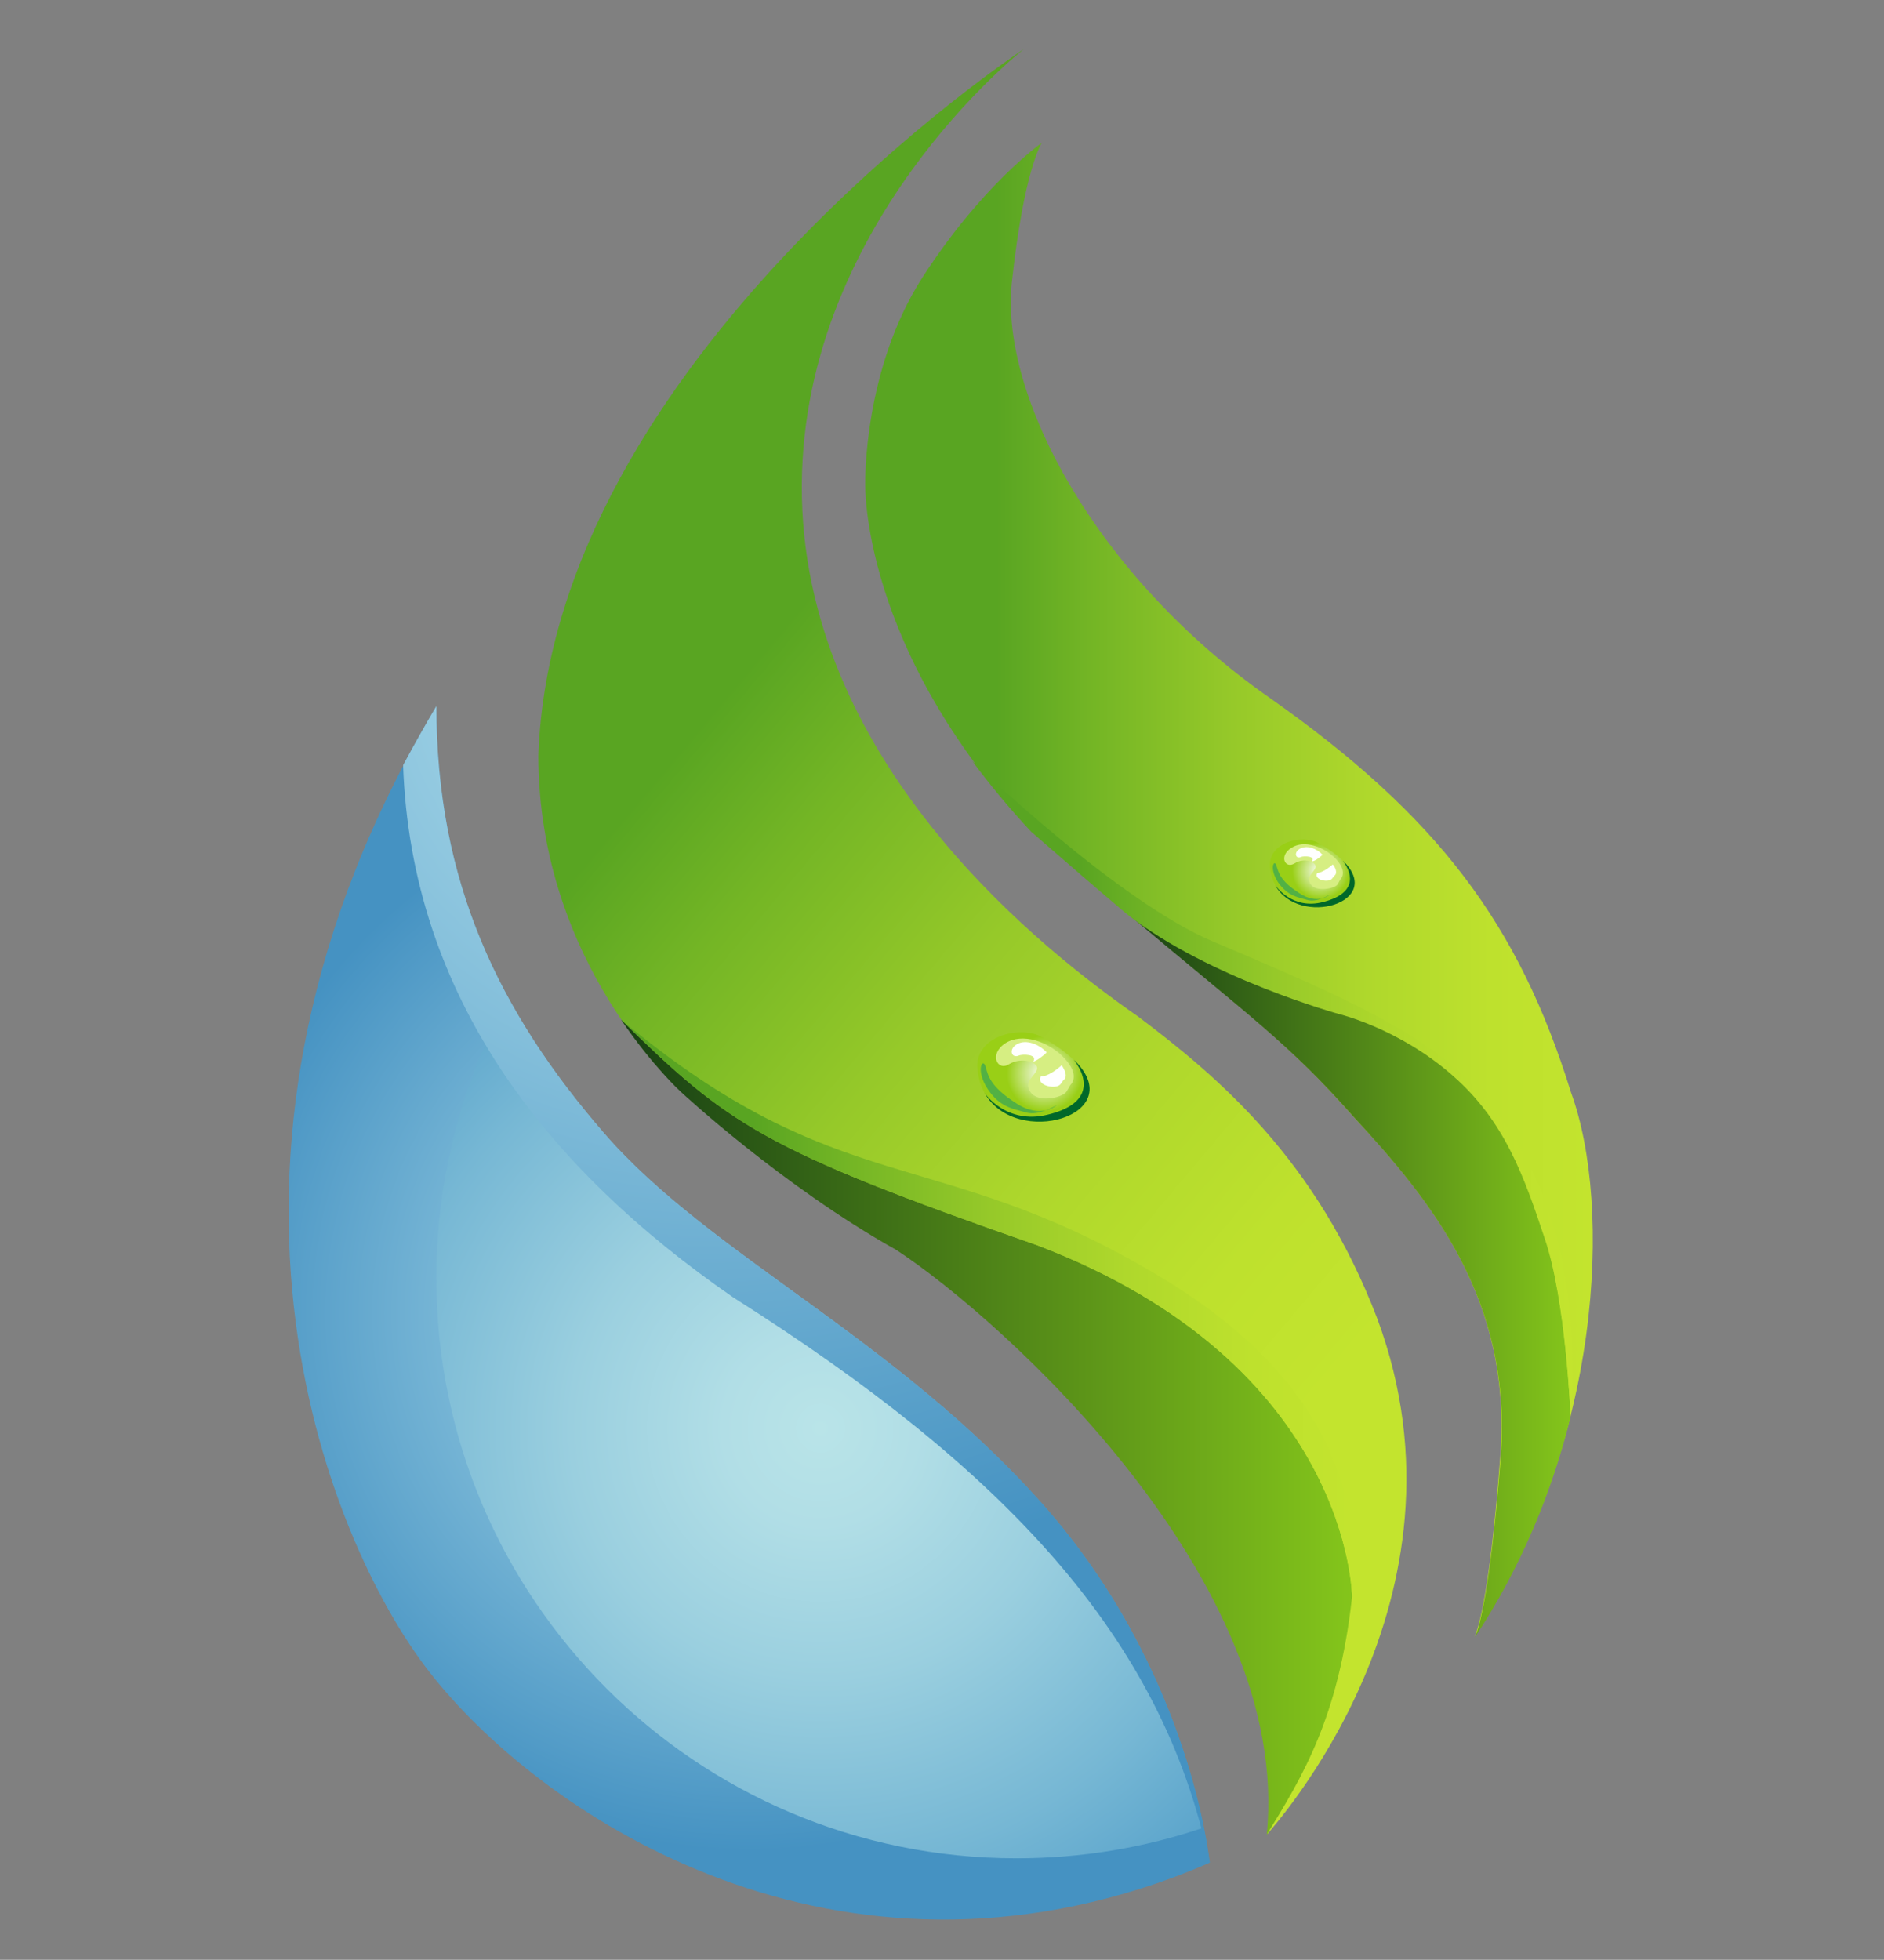 <?xml version="1.0" encoding="utf-8"?>
<!-- Generator: Adobe Illustrator 21.0.0, SVG Export Plug-In . SVG Version: 6.00 Build 0)  -->
<svg version="1.1" id="Layer_1" xmlns="http://www.w3.org/2000/svg" xmlns:xlink="http://www.w3.org/1999/xlink" x="0px" y="0px"
	 viewBox="0 0 351 365" style="enable-background:new 0 0 351 365;" xml:space="preserve">
<rect x="0" y="0" width="351" height="365" fill="#808080" stroke="none"/>
<style type="text/css">
	.st0{fill:url(#SVGID_1_);}
	.st1{fill:url(#SVGID_2_);}
	.st2{fill:url(#SVGID_3_);}
	.st3{fill:url(#SVGID_4_);}
	.st4{fill:url(#SVGID_5_);}
	.st5{fill:url(#SVGID_6_);}
	.st6{fill:url(#SVGID_7_);}
	.st7{fill:url(#SVGID_8_);}
	.st8{fill:url(#SVGID_9_);}
	.st9{fill-rule:evenodd;clip-rule:evenodd;fill:url(#SVGID_10_);}
	.st10{fill-rule:evenodd;clip-rule:evenodd;fill:#00682A;}
	.st11{fill-rule:evenodd;clip-rule:evenodd;fill:#D6EE82;}
	.st12{fill-rule:evenodd;clip-rule:evenodd;fill:#FFFFFF;}
	.st13{fill-rule:evenodd;clip-rule:evenodd;fill:#52B144;}
	.st14{fill-rule:evenodd;clip-rule:evenodd;fill:url(#SVGID_11_);}
</style>
<g id="Layer_1_1_">
</g>
<g>
	<g>
		<g>
			<radialGradient id="SVGID_1_" cx="139.559" cy="244.521" r="100.296" gradientUnits="userSpaceOnUse">
				<stop  offset="0" style="stop-color:#B8E4EF"/>
				<stop  offset="1" style="stop-color:#4592C2"/>
			</radialGradient>
			<path class="st0" d="M194.5,280.5c-27.6-31.2-62.2-46.6-81.9-69.3c-19.7-22.7-31.3-46.9-31.3-79.6c-49.7,83-20.7,154.9-1.3,179.8
				c20,25.7,73.2,62.3,138.5,38.3c2.4-0.9,4.6-1.8,6.9-2.8l0,0C225.3,346.9,222.1,311.7,194.5,280.5z"/>
			<radialGradient id="SVGID_2_" cx="152.845" cy="266.005" r="213.517" gradientUnits="userSpaceOnUse">
				<stop  offset="0" style="stop-color:#B9E4E8"/>
				<stop  offset="8.482704e-02" style="stop-color:#B1DEE6"/>
				<stop  offset="0.218" style="stop-color:#9ACFDF"/>
				<stop  offset="0.382" style="stop-color:#76B7D4"/>
				<stop  offset="0.483" style="stop-color:#5CA5CC"/>
				<stop  offset="0.542" style="stop-color:#589AC7"/>
				<stop  offset="0.647" style="stop-color:#4C7CB8"/>
				<stop  offset="0.783" style="stop-color:#3A4DA1"/>
				<stop  offset="0.86" style="stop-color:#2E2F92"/>
			</radialGradient>
			<path class="st1" d="M112.6,211.2c-7-8.1-13.1-16.4-17.9-25.3c-8.5,15.4-13.4,33.2-13.4,52.1c0,59.7,48.4,108.1,108.1,108.1
				c12.2,0,23.9-2,34.8-5.7c-2.3-11.6-9.4-36.8-29.8-59.9C166.9,249.2,132.3,233.9,112.6,211.2z"/>
			<radialGradient id="SVGID_3_" cx="132.035" cy="120.773" r="174.198" gradientUnits="userSpaceOnUse">
				<stop  offset="0" style="stop-color:#B8E4EF"/>
				<stop  offset="1" style="stop-color:#4592C2"/>
			</radialGradient>
			<path class="st2" d="M136.7,241.7c50.2,31.8,79.9,63.1,88.6,105.1c0,0-3.3-35.2-30.8-66.4c-27.6-31.2-62.2-46.6-81.9-69.3
				c-19.7-22.7-31.3-46.9-31.3-79.6c-2.2,3.7-4.2,7.3-6.2,11C76.6,185.7,101.9,217.7,136.7,241.7z"/>
		</g>
		<g>
			<linearGradient id="SVGID_4_" gradientUnits="userSpaceOnUse" x1="116.628" y1="93.798" x2="274.768" y2="226.969">
				<stop  offset="0.18" style="stop-color:#59A522"/>
				<stop  offset="0.308" style="stop-color:#73B525"/>
				<stop  offset="0.505" style="stop-color:#96C929"/>
				<stop  offset="0.691" style="stop-color:#AFD82C"/>
				<stop  offset="0.861" style="stop-color:#BEE12D"/>
				<stop  offset="1" style="stop-color:#C3E42E"/>
			</linearGradient>
			<path class="st3" d="M256.6,245.6c-11.3-29.6-29.6-45-44.6-56.3c-16.8-11.7-61.5-46.1-62.6-96.6c-1.1-50.5,41.4-83.6,41.4-83.6
				s-87.9,57.8-90.5,131.6c0,39.1,26.7,62.6,26.7,62.6s18.8,17.5,40.1,29.4c19.8,13,73.8,61.6,69,108.9c0,0,0,0,0,0
				C236.8,340.6,276.1,298.1,256.6,245.6z"/>
			<linearGradient id="SVGID_5_" gradientUnits="userSpaceOnUse" x1="115.663" y1="265.645" x2="251.915" y2="265.645">
				<stop  offset="5.617980e-03" style="stop-color:#184114"/>
				<stop  offset="1" style="stop-color:#84C51B"/>
			</linearGradient>
			<path class="st4" d="M251.9,297.4c0,0-0.2-43.2-58.7-65.5c-51.1-17.8-57.6-22.5-77.5-42c5.9,8.7,11.2,13.5,11.2,13.5
				s18.8,17.5,40.1,29.4c19.8,13,73.8,61.6,69,108.9C242.7,330.8,249.4,319.9,251.9,297.4z"/>
			<linearGradient id="SVGID_6_" gradientUnits="userSpaceOnUse" x1="115.663" y1="243.608" x2="252.193" y2="243.608">
				<stop  offset="0.18" style="stop-color:#59A522"/>
				<stop  offset="0.308" style="stop-color:#73B525"/>
				<stop  offset="0.505" style="stop-color:#96C929"/>
				<stop  offset="0.691" style="stop-color:#AFD82C"/>
				<stop  offset="0.861" style="stop-color:#BEE12D"/>
				<stop  offset="1" style="stop-color:#C3E42E"/>
			</linearGradient>
			<path class="st5" d="M251.9,297.4c0,0-0.2-43.2-58.7-65.5c-51.1-17.8-57.6-22.5-77.5-42c40.8,34,58.3,23,99.3,47.2
				C241.6,252.7,254.3,272.7,251.9,297.4z"/>
		</g>
		<g>
			<linearGradient id="SVGID_7_" gradientUnits="userSpaceOnUse" x1="161.22" y1="165.81" x2="296.783" y2="165.81">
				<stop  offset="0.18" style="stop-color:#59A522"/>
				<stop  offset="0.308" style="stop-color:#73B525"/>
				<stop  offset="0.505" style="stop-color:#96C929"/>
				<stop  offset="0.691" style="stop-color:#AFD82C"/>
				<stop  offset="0.861" style="stop-color:#BEE12D"/>
				<stop  offset="1" style="stop-color:#C3E42E"/>
			</linearGradient>
			<path class="st6" d="M292.7,203.5c-9.7-31.2-24.6-51.4-56.4-73.7c-31.8-22.3-50-55.8-47.8-77.1c2.3-21.3,5.6-26.1,5.6-26.1
				s-11.1,7.8-22.2,25c-11.1,17.2-10.7,38.4-10.7,38.4s-1,30.6,30.9,64.7c37.7,32.8,45.2,36.4,59.8,53
				c14.8,15.9,29.9,34.4,27.6,63.7c-2.1,27.7-4.5,32.9-4.8,33.4C298.5,269,300.4,224.6,292.7,203.5z"/>
			<linearGradient id="SVGID_8_" gradientUnits="userSpaceOnUse" x1="210.088" y1="237.537" x2="292.627" y2="237.537">
				<stop  offset="5.617980e-03" style="stop-color:#184114"/>
				<stop  offset="1" style="stop-color:#84C51B"/>
			</linearGradient>
			<path class="st7" d="M292.6,263.9C292.6,263.9,292.6,263.9,292.6,263.9c-3.4,13.8-9.2,28-17.8,41c0.4-0.8,2.7-6.5,4.8-33.4
				c2.2-29.4-12.9-47.8-27.6-63.7c-11.9-13.5-19.1-18.4-41.9-37.6c15.2,12,39.6,18.6,39.6,18.6s11.2,2.7,20.9,11.3
				c9.8,8.6,13.4,18.8,17.3,30.5C291.7,242.2,292.6,263.3,292.6,263.9z"/>
			<linearGradient id="SVGID_9_" gradientUnits="userSpaceOnUse" x1="181.166" y1="202.704" x2="292.995" y2="202.704">
				<stop  offset="0.18" style="stop-color:#59A522"/>
				<stop  offset="0.308" style="stop-color:#73B525"/>
				<stop  offset="0.505" style="stop-color:#96C929"/>
				<stop  offset="0.691" style="stop-color:#AFD82C"/>
				<stop  offset="0.861" style="stop-color:#BEE12D"/>
				<stop  offset="1" style="stop-color:#C3E42E"/>
			</linearGradient>
			<path class="st8" d="M292.6,263.9c0-0.6-0.9-21.7-4.8-33.2c-3.9-11.7-7.5-22-17.3-30.5c-9.8-8.6-20.9-11.3-20.9-11.3
				s-24.4-6.7-39.6-18.6c0,0,0,0,0,0c-5.1-4.3-11-9.4-17.9-15.4c-4.2-4.5-7.8-8.9-11-13.2c0.8,0.8,27.3,26.3,45,33.7
				c18,7.6,29.1,12.5,38.3,18.5C273.7,199.8,296.1,218.2,292.6,263.9z"/>
		</g>
	</g>
	<g>
		<radialGradient id="SVGID_10_" cx="194.616" cy="199.939" r="7.048" gradientUnits="userSpaceOnUse">
			<stop  offset="0" style="stop-color:#FFFFFF"/>
			<stop  offset="1" style="stop-color:#99CF16"/>
		</radialGradient>
		<path class="st9" d="M182.1,199.1c-0.6-6.1,7.9-8.2,11.9-6C219,207.1,183.9,217.4,182.1,199.1z"/>
		<path class="st10" d="M200.1,197.4c10.6,10.3-10.9,16.6-16.7,6.1c0.1,0.2,4.1,6,11.8,4.1C203.1,205.7,203,201.3,200.1,197.4z"/>
		<path class="st11" d="M199.4,202.1c0,0,2-1.7-1.1-5c-3-3.2-7.9-4.8-11-2.8c-3.1,2-1.5,5.3,0.7,3.9c2.3-1.4,5.5-0.4,5.2,0.9
			c-0.3,1.3-2.6,2.3-1.2,4.3c1.3,2,5.9,1.1,6.7-0.1C199.4,202.1,199.4,202.1,199.4,202.1z"/>
		<path class="st12" d="M195,196c-1.5-1.6-3.8-2.4-5.4-1.6c-1.8,0.9-1.2,2.8,0.2,2.2c0.6-0.3,3.6-0.3,2.7,1.1
			C193,197.7,194.7,196.4,195,196z"/>
		<path class="st12" d="M198.1,201.2c1-0.7,0.1-2.2-0.3-2.8c-0.9,0.8-2.6,2.1-3.9,2.1c-0.9,1.7,2.9,2.5,3.7,1.4
			C198.1,201.2,198.1,201.2,198.1,201.2z"/>
		<path class="st13" d="M196.9,205.8c0,0-2.9,2.8-7.7-0.4c-4.8-3.1-5.1-5.1-5.6-6.8c-0.5-1.7-1.9,0.7,0.4,4.2
			c2.3,3.5,4.8,3.7,7.2,4.4C193.6,207.9,196.9,205.8,196.9,205.8z"/>
	</g>
	<g>
		<radialGradient id="SVGID_11_" cx="246.043" cy="162.161" r="5.316" gradientUnits="userSpaceOnUse">
			<stop  offset="0" style="stop-color:#FFFFFF"/>
			<stop  offset="1" style="stop-color:#99CF16"/>
		</radialGradient>
		<path class="st14" d="M236.6,161.5c-0.4-4.6,6-6.2,9-4.5C264.4,167.6,238,175.3,236.6,161.5z"/>
		<path class="st10" d="M250.2,160.3c8,7.8-8.2,12.5-12.6,4.6c0.1,0.1,3.1,4.6,8.9,3.1C252.4,166.5,252.3,163.2,250.2,160.3z"/>
		<path class="st11" d="M249.7,163.8c0,0,1.5-1.3-0.8-3.8c-2.3-2.4-6-3.6-8.3-2.1c-2.4,1.5-1.2,4,0.6,2.9c1.7-1.1,4.1-0.3,3.9,0.7
			c-0.2,1-1.9,1.7-0.9,3.2c1,1.5,4.5,0.8,5,0C249.7,163.8,249.7,163.8,249.7,163.8z"/>
		<path class="st12" d="M246.4,159.2c-1.1-1.2-2.8-1.8-4.1-1.2c-1.4,0.7-0.9,2.1,0.1,1.6c0.5-0.2,2.7-0.2,2,0.8
			C244.9,160.5,246.1,159.5,246.4,159.2z"/>
		<path class="st12" d="M248.6,163.1c0.7-0.5,0.1-1.7-0.3-2.1c-0.7,0.6-1.9,1.5-2.9,1.6c-0.7,1.3,2.2,1.9,2.8,1
			C248.6,163.1,248.6,163.1,248.6,163.1z"/>
		<path class="st13" d="M247.8,166.6c0,0-2.2,2.1-5.8-0.3c-3.6-2.3-3.8-3.9-4.2-5.1c-0.4-1.3-1.4,0.5,0.3,3.1
			c1.8,2.6,3.7,2.8,5.4,3.3C245.3,168.2,247.8,166.6,247.8,166.6z"/>
	</g>
</g>
</svg>
